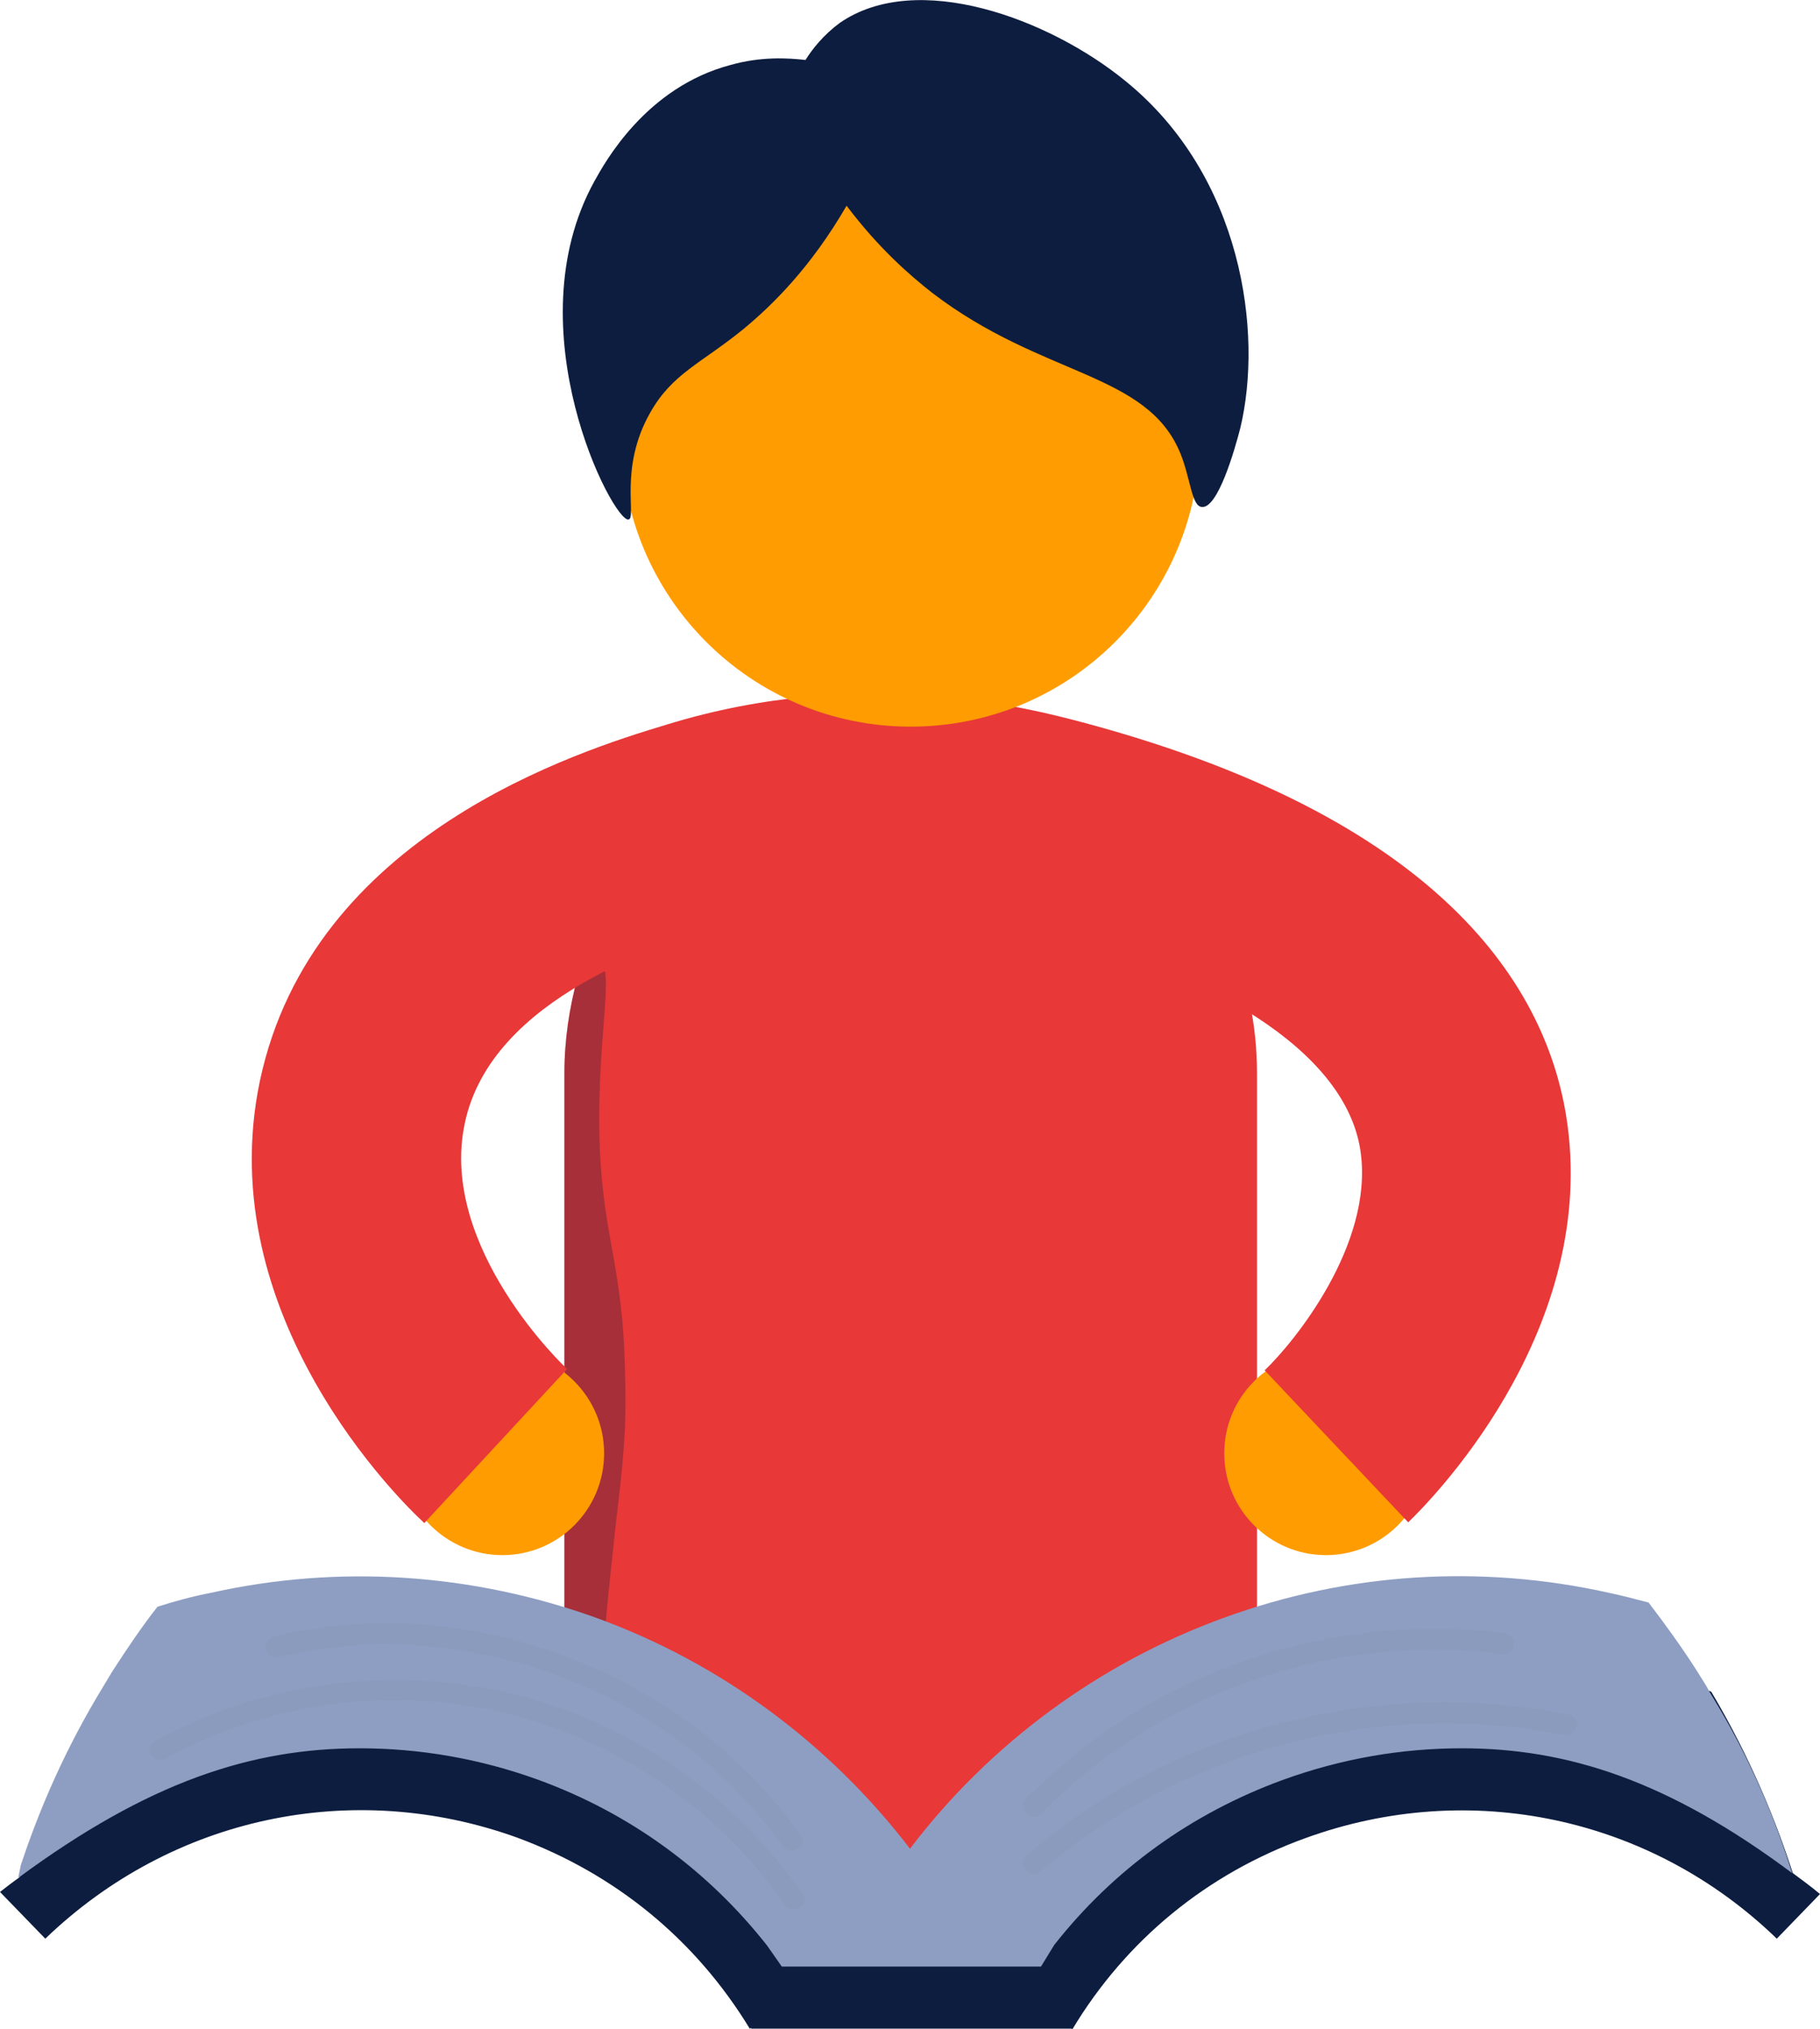 <svg width="288" height="321" viewBox="0 0 288 321" fill="none" xmlns="http://www.w3.org/2000/svg">
<path d="M198.91 169.766V272.464L146.756 294.746L94.273 274.339L89.311 272.464V169.766C89.311 164.471 90.083 159.397 91.406 154.543C98.021 131.709 119.081 114.942 144 114.942C174.432 115.053 198.91 139.541 198.91 169.766Z" fill="#E83838"/>
<path opacity="0.3" d="M97.36 241.798C95.927 255.035 94.934 265.845 94.273 274.449L89.311 272.574V169.876C89.311 164.581 90.083 159.507 91.406 154.654C92.619 153.109 93.942 151.896 94.824 152.227C97.25 152.999 94.714 162.816 94.824 178.039C95.044 195.689 98.573 198.998 98.903 217.199C99.234 226.465 98.463 232.422 97.36 241.798Z" fill="#0D1D3F"/>
<path d="M79.498 245.99C88.388 245.99 95.596 238.779 95.596 229.885C95.596 220.99 88.388 213.779 79.498 213.779C70.607 213.779 63.4 220.99 63.4 229.885C63.4 238.779 70.607 245.99 79.498 245.99Z" fill="#FF9C01"/>
<path d="M209.825 245.99C218.716 245.99 225.923 238.779 225.923 229.885C225.923 220.99 218.716 213.779 209.825 213.779C200.935 213.779 193.727 220.99 193.727 229.885C193.727 238.779 200.935 245.99 209.825 245.99Z" fill="#FF9C01"/>
<path d="M288 299.6L281.164 306.66C261.207 287.356 232.539 281.289 206.518 290.775C190.971 296.401 178.181 306.88 169.691 321L169.58 320.89H118.861V320.779L118.64 320.89C110.04 306.77 97.36 296.401 81.813 290.665C55.792 281.289 27.234 287.356 7.167 306.66L0 299.269C0.992 298.497 1.985 297.725 3.087 296.953L3.528 294.857C6.064 287.245 9.703 278.31 15.326 268.713C22.383 265.183 28.998 262.977 35.835 261.433C42.891 259.889 50.058 259.116 57.225 259.116C68.802 259.116 80.269 261.102 91.185 265.183C109.047 271.692 124.704 283.164 136.282 298.387H152.049C163.626 283.164 179.173 271.692 197.145 265.183C208.061 261.212 219.528 259.116 231.106 259.116C238.273 259.116 245.55 259.889 252.606 261.433C258.671 262.757 264.515 264.742 270.799 267.61C277.084 278.2 281.054 288.128 283.7 296.291C285.023 297.283 286.567 298.387 288 299.6Z" fill="#0D1D3F"/>
<path d="M283.59 296.291C263.963 281.62 247.975 276.545 231.326 276.545C221.734 276.545 212.251 278.2 203.1 281.509C188.545 286.804 176.196 295.739 166.824 307.653L164.729 311.072H123.712L121.397 307.763C112.024 295.849 99.675 286.804 85.121 281.509C75.969 278.2 66.487 276.545 56.894 276.545C39.804 276.545 23.485 281.84 2.867 297.063L3.308 294.967C5.844 287.356 9.482 278.421 15.106 268.824C15.988 267.39 16.87 265.845 17.752 264.411C20.178 260.661 22.493 257.241 24.919 254.153C27.675 253.27 30.542 252.498 33.409 251.946C53.697 247.424 74.757 248.858 94.383 255.918C114.119 263.088 131.32 275.884 144 292.43C156.57 275.884 173.881 263.088 193.617 255.918C213.243 248.747 234.303 247.424 254.591 251.946C256.686 252.388 258.781 252.939 260.876 253.491C263.412 256.8 266.058 260.44 268.594 264.411C269.256 265.514 270.028 266.618 270.579 267.721C277.084 278.2 281.054 288.128 283.59 296.291Z" fill="#8E9EC2"/>
<path d="M67.149 240.915C63.62 237.717 33.299 208.154 41.127 170.979C49.397 131.93 91.626 118.803 105.519 114.611C136.723 105.014 163.075 112.074 171.786 114.391C230.003 130.055 245.44 157.742 248.086 178.26C252.386 211.573 225.813 237.937 222.836 240.805L200.123 216.758C204.974 212.125 217.213 196.902 215.338 182.452C213.464 167.67 194.94 154.764 163.296 146.27C156.239 144.395 137.384 139.321 115.332 146.049C105.078 149.248 77.734 157.632 73.544 177.708C69.354 197.343 89.531 216.427 89.752 216.537L67.149 240.915Z" fill="#E83838"/>
<path d="M144.11 114.942C169.382 114.942 189.868 94.447 189.868 69.164C189.868 43.881 169.382 23.386 144.11 23.386C118.839 23.386 98.352 43.881 98.352 69.164C98.352 94.447 118.839 114.942 144.11 114.942Z" fill="#FF9C01"/>
<path d="M196.263 67.73C195.381 71.15 192.735 80.415 190.199 80.195C188.545 80.085 188.435 75.782 186.781 71.701C181.489 58.795 164.949 59.677 147.528 46.33C144 43.572 139.038 39.27 133.966 32.541C128.343 42.248 122.279 48.205 117.758 51.956C111.032 57.471 106.401 59.016 102.873 65.303C97.911 74.017 100.778 81.96 99.455 82.18C97.029 82.622 81.152 52.066 94.052 28.68C95.706 25.702 102.211 13.789 115.663 10.259C120.404 8.935 124.594 9.156 127.461 9.487C128.564 7.722 130.328 5.515 132.864 3.64C145.103 -4.854 166.052 2.978 178.07 12.796C196.594 27.798 199.902 52.617 196.263 67.73Z" fill="#0D1D3F"/>
<g opacity="0.3">
<g opacity="0.3">
<path opacity="0.3" d="M26.132 278.2C39.363 270.92 54.689 267.831 69.684 269.265C83.577 270.589 97.029 275.994 108.165 284.488C114.34 289.231 119.743 294.857 124.153 301.255C125.366 303.02 128.233 301.365 127.02 299.6C118.861 287.797 107.394 278.31 94.273 272.464C80.159 266.176 64.613 264.301 49.397 266.838C40.686 268.272 32.196 271.251 24.478 275.442C22.603 276.325 24.257 279.193 26.132 278.2Z" fill="#0D1D3F"/>
</g>
</g>
<g opacity="0.3">
<g opacity="0.3">
<path opacity="0.3" d="M44.104 262.095C66.928 256.579 92.067 262.757 110.26 277.538C115.443 281.73 119.963 286.583 123.822 291.989C125.035 293.754 127.902 292.099 126.689 290.334C112.466 270.147 88.539 257.793 64.061 256.8C57.115 256.579 50.058 257.241 43.332 258.896C41.127 259.447 42.009 262.646 44.104 262.095Z" fill="#0D1D3F"/>
</g>
</g>
<g opacity="0.3">
<g opacity="0.3">
<path opacity="0.3" d="M164.729 295.96C182.26 280.958 205.194 272.684 228.239 272.574C234.744 272.574 241.139 273.126 247.424 274.449C249.519 274.891 250.401 271.692 248.306 271.25C224.821 266.507 199.792 270.478 178.842 282.061C172.888 285.37 167.375 289.231 162.303 293.643C160.76 295.077 163.185 297.394 164.729 295.96Z" fill="#0D1D3F"/>
</g>
</g>
<g opacity="0.3">
<g opacity="0.3">
<path opacity="0.3" d="M164.729 286.914C179.283 272.023 199.351 262.757 220.19 261.212C226.144 260.771 231.988 260.882 237.942 261.654C238.824 261.764 239.596 260.771 239.596 259.999C239.596 259.006 238.824 258.455 237.942 258.344C216.551 255.587 194.279 260.992 176.417 272.905C171.345 276.325 166.714 280.186 162.413 284.488C160.87 286.032 163.296 288.459 164.729 286.914Z" fill="#0D1D3F"/>
</g>
</g>
</svg>

